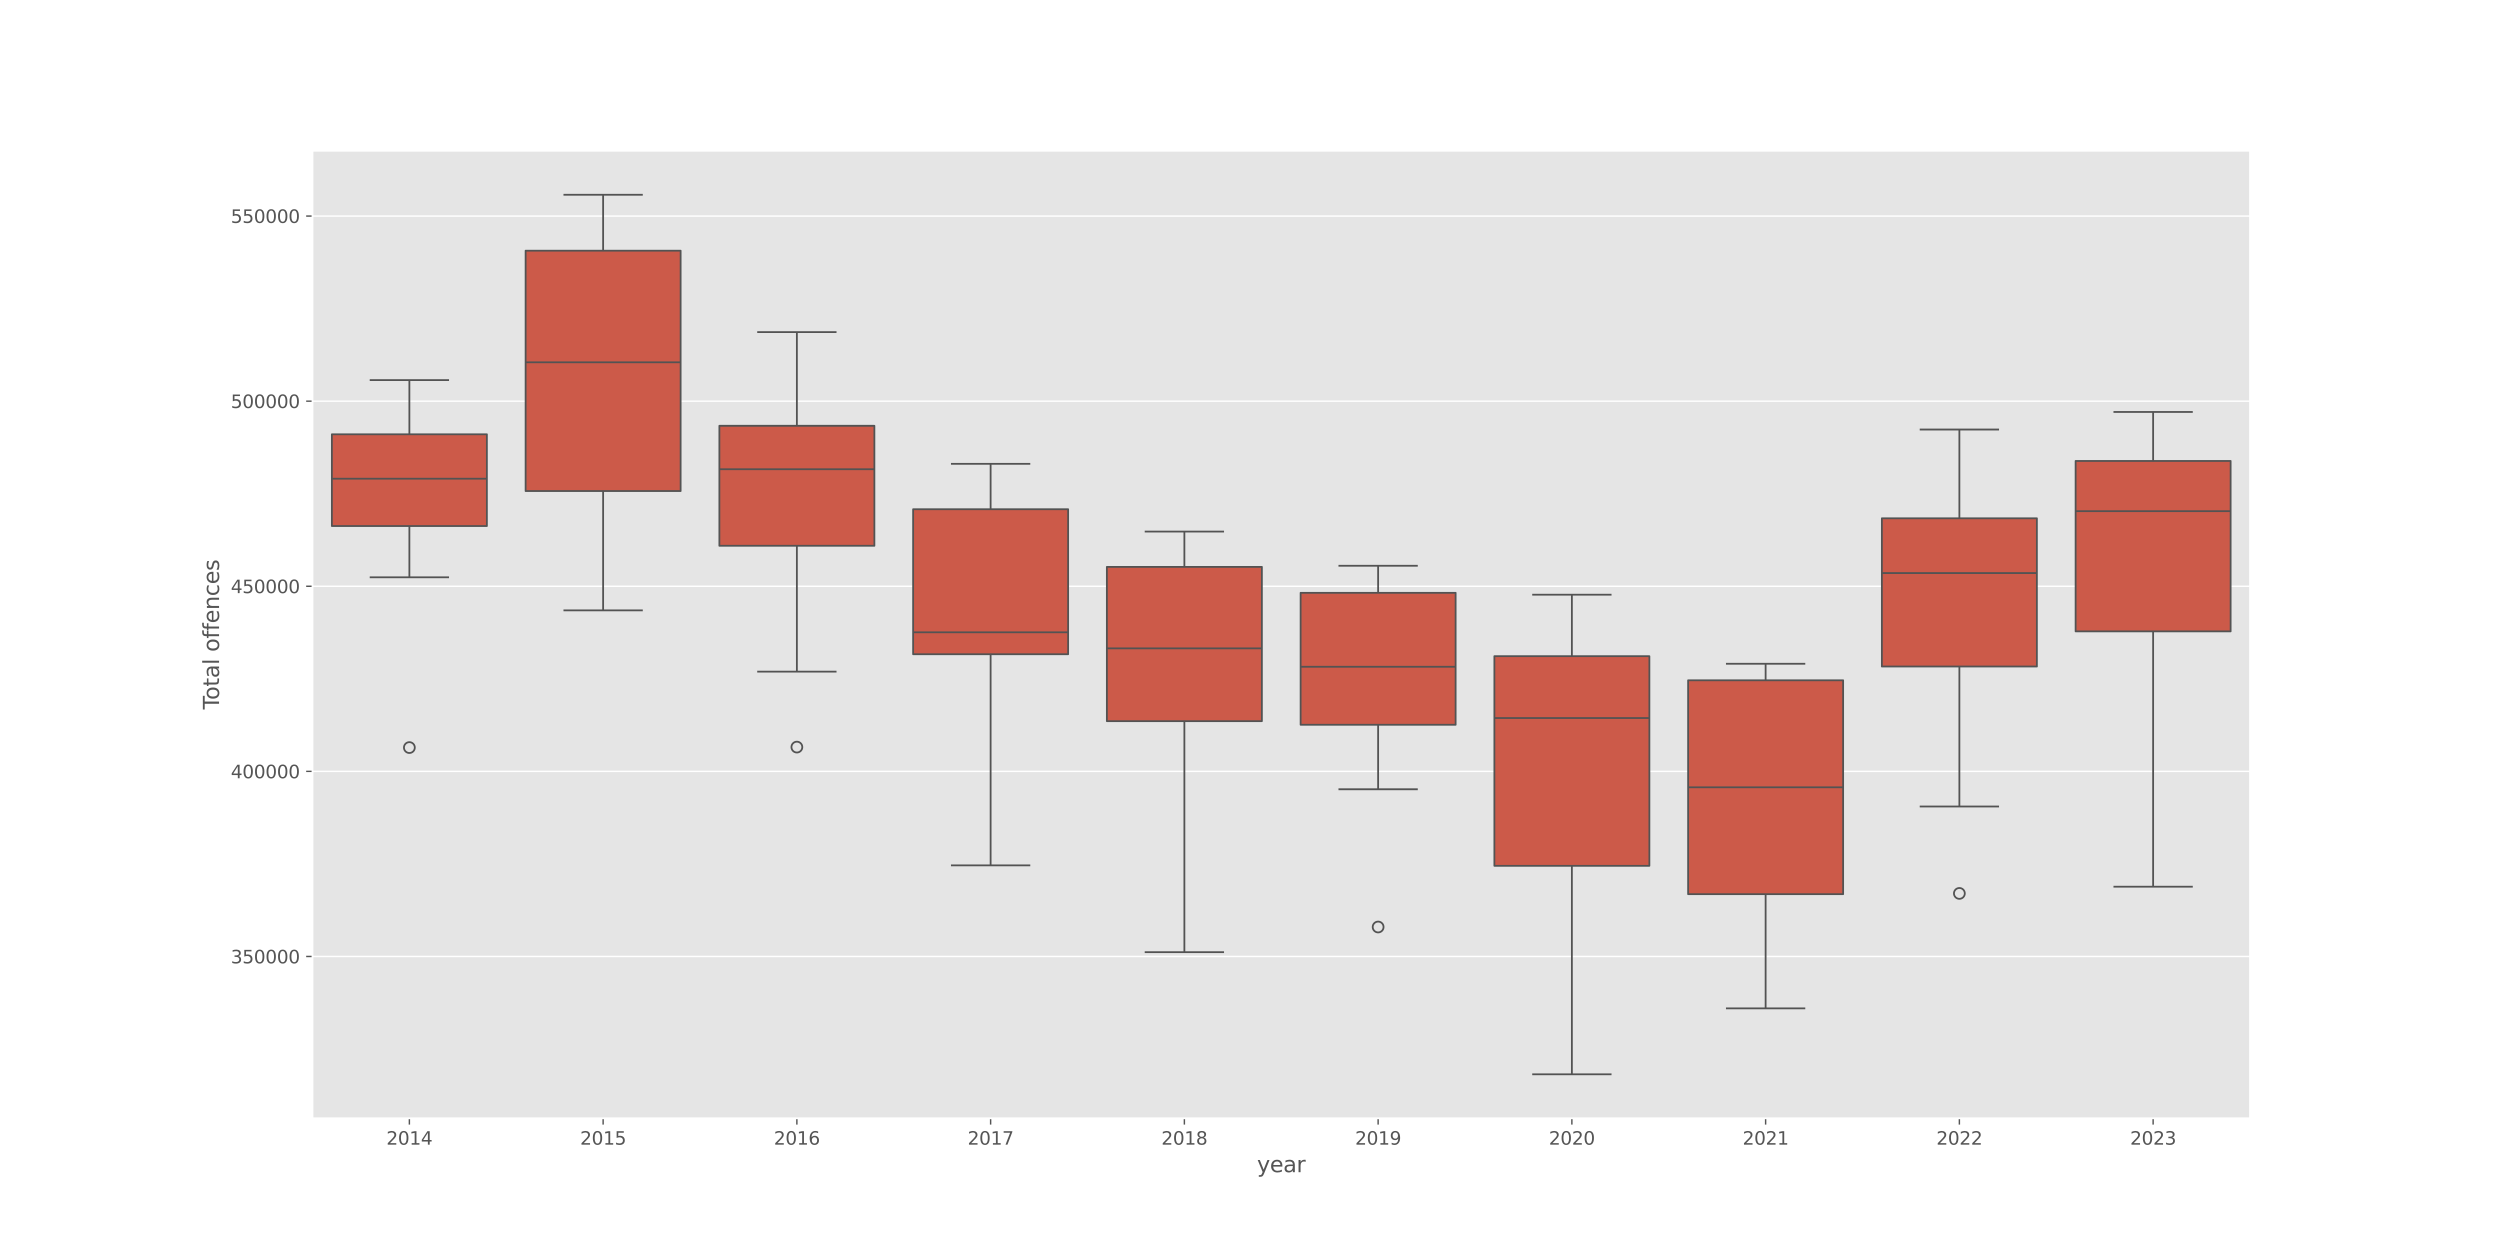 <?xml version="1.0" encoding="utf-8" standalone="no"?>
<!DOCTYPE svg PUBLIC "-//W3C//DTD SVG 1.1//EN"
  "http://www.w3.org/Graphics/SVG/1.1/DTD/svg11.dtd">
<svg xmlns:xlink="http://www.w3.org/1999/xlink" width="1382.4pt" height="694.8pt" viewBox="0 0 1382.4 694.8" xmlns="http://www.w3.org/2000/svg" version="1.1">
 <defs>
  <style type="text/css">*{stroke-linejoin: round; stroke-linecap: butt}</style>
 </defs>
 <g id="figure_1">
  <g id="patch_1">
   <path d="M 0 694.8 
L 1382.4 694.8 
L 1382.4 0 
L 0 0 
z
" style="fill: #ffffff"/>
  </g>
  <g id="axes_1">
   <g id="patch_2">
    <path d="M 172.8 618.372 
L 1244.16 618.372 
L 1244.16 83.376 
L 172.8 83.376 
z
" style="fill: #e5e5e5"/>
   </g>
   <g id="matplotlib.axis_1">
    <g id="xtick_1">
     <g id="line2d_1">
      <defs>
       <path id="m8ba1b0ed4d" d="M 0 0 
L 0 3.5 
" style="stroke: #555555; stroke-width: 0.8"/>
      </defs>
      <g>
       <use xlink:href="#m8ba1b0ed4d" x="226.368" y="618.372" style="fill: #555555; stroke: #555555; stroke-width: 0.8"/>
      </g>
     </g>
     <g id="text_1">
      <!-- 2014 -->
      <g style="fill: #555555" transform="translate(213.643 632.97) scale(0.1 -0.1)">
       <defs>
        <path id="DejaVuSans-32" d="M 1228 531 
L 3431 531 
L 3431 0 
L 469 0 
L 469 531 
Q 828 903 1448 1529 
Q 2069 2156 2228 2338 
Q 2531 2678 2651 2914 
Q 2772 3150 2772 3378 
Q 2772 3750 2511 3984 
Q 2250 4219 1831 4219 
Q 1534 4219 1204 4116 
Q 875 4013 500 3803 
L 500 4441 
Q 881 4594 1212 4672 
Q 1544 4750 1819 4750 
Q 2544 4750 2975 4387 
Q 3406 4025 3406 3419 
Q 3406 3131 3298 2873 
Q 3191 2616 2906 2266 
Q 2828 2175 2409 1742 
Q 1991 1309 1228 531 
z
" transform="scale(0.016)"/>
        <path id="DejaVuSans-30" d="M 2034 4250 
Q 1547 4250 1301 3770 
Q 1056 3291 1056 2328 
Q 1056 1369 1301 889 
Q 1547 409 2034 409 
Q 2525 409 2770 889 
Q 3016 1369 3016 2328 
Q 3016 3291 2770 3770 
Q 2525 4250 2034 4250 
z
M 2034 4750 
Q 2819 4750 3233 4129 
Q 3647 3509 3647 2328 
Q 3647 1150 3233 529 
Q 2819 -91 2034 -91 
Q 1250 -91 836 529 
Q 422 1150 422 2328 
Q 422 3509 836 4129 
Q 1250 4750 2034 4750 
z
" transform="scale(0.016)"/>
        <path id="DejaVuSans-31" d="M 794 531 
L 1825 531 
L 1825 4091 
L 703 3866 
L 703 4441 
L 1819 4666 
L 2450 4666 
L 2450 531 
L 3481 531 
L 3481 0 
L 794 0 
L 794 531 
z
" transform="scale(0.016)"/>
        <path id="DejaVuSans-34" d="M 2419 4116 
L 825 1625 
L 2419 1625 
L 2419 4116 
z
M 2253 4666 
L 3047 4666 
L 3047 1625 
L 3713 1625 
L 3713 1100 
L 3047 1100 
L 3047 0 
L 2419 0 
L 2419 1100 
L 313 1100 
L 313 1709 
L 2253 4666 
z
" transform="scale(0.016)"/>
       </defs>
       <use xlink:href="#DejaVuSans-32"/>
       <use xlink:href="#DejaVuSans-30" x="63.623"/>
       <use xlink:href="#DejaVuSans-31" x="127.246"/>
       <use xlink:href="#DejaVuSans-34" x="190.869"/>
      </g>
     </g>
    </g>
    <g id="xtick_2">
     <g id="line2d_2">
      <g>
       <use xlink:href="#m8ba1b0ed4d" x="333.504" y="618.372" style="fill: #555555; stroke: #555555; stroke-width: 0.8"/>
      </g>
     </g>
     <g id="text_2">
      <!-- 2015 -->
      <g style="fill: #555555" transform="translate(320.779 632.97) scale(0.1 -0.1)">
       <defs>
        <path id="DejaVuSans-35" d="M 691 4666 
L 3169 4666 
L 3169 4134 
L 1269 4134 
L 1269 2991 
Q 1406 3038 1543 3061 
Q 1681 3084 1819 3084 
Q 2600 3084 3056 2656 
Q 3513 2228 3513 1497 
Q 3513 744 3044 326 
Q 2575 -91 1722 -91 
Q 1428 -91 1123 -41 
Q 819 9 494 109 
L 494 744 
Q 775 591 1075 516 
Q 1375 441 1709 441 
Q 2250 441 2565 725 
Q 2881 1009 2881 1497 
Q 2881 1984 2565 2268 
Q 2250 2553 1709 2553 
Q 1456 2553 1204 2497 
Q 953 2441 691 2322 
L 691 4666 
z
" transform="scale(0.016)"/>
       </defs>
       <use xlink:href="#DejaVuSans-32"/>
       <use xlink:href="#DejaVuSans-30" x="63.623"/>
       <use xlink:href="#DejaVuSans-31" x="127.246"/>
       <use xlink:href="#DejaVuSans-35" x="190.869"/>
      </g>
     </g>
    </g>
    <g id="xtick_3">
     <g id="line2d_3">
      <g>
       <use xlink:href="#m8ba1b0ed4d" x="440.64" y="618.372" style="fill: #555555; stroke: #555555; stroke-width: 0.8"/>
      </g>
     </g>
     <g id="text_3">
      <!-- 2016 -->
      <g style="fill: #555555" transform="translate(427.915 632.97) scale(0.1 -0.1)">
       <defs>
        <path id="DejaVuSans-36" d="M 2113 2584 
Q 1688 2584 1439 2293 
Q 1191 2003 1191 1497 
Q 1191 994 1439 701 
Q 1688 409 2113 409 
Q 2538 409 2786 701 
Q 3034 994 3034 1497 
Q 3034 2003 2786 2293 
Q 2538 2584 2113 2584 
z
M 3366 4563 
L 3366 3988 
Q 3128 4100 2886 4159 
Q 2644 4219 2406 4219 
Q 1781 4219 1451 3797 
Q 1122 3375 1075 2522 
Q 1259 2794 1537 2939 
Q 1816 3084 2150 3084 
Q 2853 3084 3261 2657 
Q 3669 2231 3669 1497 
Q 3669 778 3244 343 
Q 2819 -91 2113 -91 
Q 1303 -91 875 529 
Q 447 1150 447 2328 
Q 447 3434 972 4092 
Q 1497 4750 2381 4750 
Q 2619 4750 2861 4703 
Q 3103 4656 3366 4563 
z
" transform="scale(0.016)"/>
       </defs>
       <use xlink:href="#DejaVuSans-32"/>
       <use xlink:href="#DejaVuSans-30" x="63.623"/>
       <use xlink:href="#DejaVuSans-31" x="127.246"/>
       <use xlink:href="#DejaVuSans-36" x="190.869"/>
      </g>
     </g>
    </g>
    <g id="xtick_4">
     <g id="line2d_4">
      <g>
       <use xlink:href="#m8ba1b0ed4d" x="547.776" y="618.372" style="fill: #555555; stroke: #555555; stroke-width: 0.8"/>
      </g>
     </g>
     <g id="text_4">
      <!-- 2017 -->
      <g style="fill: #555555" transform="translate(535.051 632.97) scale(0.1 -0.1)">
       <defs>
        <path id="DejaVuSans-37" d="M 525 4666 
L 3525 4666 
L 3525 4397 
L 1831 0 
L 1172 0 
L 2766 4134 
L 525 4134 
L 525 4666 
z
" transform="scale(0.016)"/>
       </defs>
       <use xlink:href="#DejaVuSans-32"/>
       <use xlink:href="#DejaVuSans-30" x="63.623"/>
       <use xlink:href="#DejaVuSans-31" x="127.246"/>
       <use xlink:href="#DejaVuSans-37" x="190.869"/>
      </g>
     </g>
    </g>
    <g id="xtick_5">
     <g id="line2d_5">
      <g>
       <use xlink:href="#m8ba1b0ed4d" x="654.912" y="618.372" style="fill: #555555; stroke: #555555; stroke-width: 0.8"/>
      </g>
     </g>
     <g id="text_5">
      <!-- 2018 -->
      <g style="fill: #555555" transform="translate(642.187 632.97) scale(0.1 -0.1)">
       <defs>
        <path id="DejaVuSans-38" d="M 2034 2216 
Q 1584 2216 1326 1975 
Q 1069 1734 1069 1313 
Q 1069 891 1326 650 
Q 1584 409 2034 409 
Q 2484 409 2743 651 
Q 3003 894 3003 1313 
Q 3003 1734 2745 1975 
Q 2488 2216 2034 2216 
z
M 1403 2484 
Q 997 2584 770 2862 
Q 544 3141 544 3541 
Q 544 4100 942 4425 
Q 1341 4750 2034 4750 
Q 2731 4750 3128 4425 
Q 3525 4100 3525 3541 
Q 3525 3141 3298 2862 
Q 3072 2584 2669 2484 
Q 3125 2378 3379 2068 
Q 3634 1759 3634 1313 
Q 3634 634 3220 271 
Q 2806 -91 2034 -91 
Q 1263 -91 848 271 
Q 434 634 434 1313 
Q 434 1759 690 2068 
Q 947 2378 1403 2484 
z
M 1172 3481 
Q 1172 3119 1398 2916 
Q 1625 2713 2034 2713 
Q 2441 2713 2670 2916 
Q 2900 3119 2900 3481 
Q 2900 3844 2670 4047 
Q 2441 4250 2034 4250 
Q 1625 4250 1398 4047 
Q 1172 3844 1172 3481 
z
" transform="scale(0.016)"/>
       </defs>
       <use xlink:href="#DejaVuSans-32"/>
       <use xlink:href="#DejaVuSans-30" x="63.623"/>
       <use xlink:href="#DejaVuSans-31" x="127.246"/>
       <use xlink:href="#DejaVuSans-38" x="190.869"/>
      </g>
     </g>
    </g>
    <g id="xtick_6">
     <g id="line2d_6">
      <g>
       <use xlink:href="#m8ba1b0ed4d" x="762.048" y="618.372" style="fill: #555555; stroke: #555555; stroke-width: 0.8"/>
      </g>
     </g>
     <g id="text_6">
      <!-- 2019 -->
      <g style="fill: #555555" transform="translate(749.323 632.97) scale(0.1 -0.1)">
       <defs>
        <path id="DejaVuSans-39" d="M 703 97 
L 703 672 
Q 941 559 1184 500 
Q 1428 441 1663 441 
Q 2288 441 2617 861 
Q 2947 1281 2994 2138 
Q 2813 1869 2534 1725 
Q 2256 1581 1919 1581 
Q 1219 1581 811 2004 
Q 403 2428 403 3163 
Q 403 3881 828 4315 
Q 1253 4750 1959 4750 
Q 2769 4750 3195 4129 
Q 3622 3509 3622 2328 
Q 3622 1225 3098 567 
Q 2575 -91 1691 -91 
Q 1453 -91 1209 -44 
Q 966 3 703 97 
z
M 1959 2075 
Q 2384 2075 2632 2365 
Q 2881 2656 2881 3163 
Q 2881 3666 2632 3958 
Q 2384 4250 1959 4250 
Q 1534 4250 1286 3958 
Q 1038 3666 1038 3163 
Q 1038 2656 1286 2365 
Q 1534 2075 1959 2075 
z
" transform="scale(0.016)"/>
       </defs>
       <use xlink:href="#DejaVuSans-32"/>
       <use xlink:href="#DejaVuSans-30" x="63.623"/>
       <use xlink:href="#DejaVuSans-31" x="127.246"/>
       <use xlink:href="#DejaVuSans-39" x="190.869"/>
      </g>
     </g>
    </g>
    <g id="xtick_7">
     <g id="line2d_7">
      <g>
       <use xlink:href="#m8ba1b0ed4d" x="869.184" y="618.372" style="fill: #555555; stroke: #555555; stroke-width: 0.8"/>
      </g>
     </g>
     <g id="text_7">
      <!-- 2020 -->
      <g style="fill: #555555" transform="translate(856.459 632.97) scale(0.1 -0.1)">
       <use xlink:href="#DejaVuSans-32"/>
       <use xlink:href="#DejaVuSans-30" x="63.623"/>
       <use xlink:href="#DejaVuSans-32" x="127.246"/>
       <use xlink:href="#DejaVuSans-30" x="190.869"/>
      </g>
     </g>
    </g>
    <g id="xtick_8">
     <g id="line2d_8">
      <g>
       <use xlink:href="#m8ba1b0ed4d" x="976.32" y="618.372" style="fill: #555555; stroke: #555555; stroke-width: 0.8"/>
      </g>
     </g>
     <g id="text_8">
      <!-- 2021 -->
      <g style="fill: #555555" transform="translate(963.595 632.97) scale(0.1 -0.1)">
       <use xlink:href="#DejaVuSans-32"/>
       <use xlink:href="#DejaVuSans-30" x="63.623"/>
       <use xlink:href="#DejaVuSans-32" x="127.246"/>
       <use xlink:href="#DejaVuSans-31" x="190.869"/>
      </g>
     </g>
    </g>
    <g id="xtick_9">
     <g id="line2d_9">
      <g>
       <use xlink:href="#m8ba1b0ed4d" x="1083.456" y="618.372" style="fill: #555555; stroke: #555555; stroke-width: 0.8"/>
      </g>
     </g>
     <g id="text_9">
      <!-- 2022 -->
      <g style="fill: #555555" transform="translate(1070.731 632.97) scale(0.1 -0.1)">
       <use xlink:href="#DejaVuSans-32"/>
       <use xlink:href="#DejaVuSans-30" x="63.623"/>
       <use xlink:href="#DejaVuSans-32" x="127.246"/>
       <use xlink:href="#DejaVuSans-32" x="190.869"/>
      </g>
     </g>
    </g>
    <g id="xtick_10">
     <g id="line2d_10">
      <g>
       <use xlink:href="#m8ba1b0ed4d" x="1190.592" y="618.372" style="fill: #555555; stroke: #555555; stroke-width: 0.8"/>
      </g>
     </g>
     <g id="text_10">
      <!-- 2023 -->
      <g style="fill: #555555" transform="translate(1177.867 632.97) scale(0.1 -0.1)">
       <defs>
        <path id="DejaVuSans-33" d="M 2597 2516 
Q 3050 2419 3304 2112 
Q 3559 1806 3559 1356 
Q 3559 666 3084 287 
Q 2609 -91 1734 -91 
Q 1441 -91 1130 -33 
Q 819 25 488 141 
L 488 750 
Q 750 597 1062 519 
Q 1375 441 1716 441 
Q 2309 441 2620 675 
Q 2931 909 2931 1356 
Q 2931 1769 2642 2001 
Q 2353 2234 1838 2234 
L 1294 2234 
L 1294 2753 
L 1863 2753 
Q 2328 2753 2575 2939 
Q 2822 3125 2822 3475 
Q 2822 3834 2567 4026 
Q 2313 4219 1838 4219 
Q 1578 4219 1281 4162 
Q 984 4106 628 3988 
L 628 4550 
Q 988 4650 1302 4700 
Q 1616 4750 1894 4750 
Q 2613 4750 3031 4423 
Q 3450 4097 3450 3541 
Q 3450 3153 3228 2886 
Q 3006 2619 2597 2516 
z
" transform="scale(0.016)"/>
       </defs>
       <use xlink:href="#DejaVuSans-32"/>
       <use xlink:href="#DejaVuSans-30" x="63.623"/>
       <use xlink:href="#DejaVuSans-32" x="127.246"/>
       <use xlink:href="#DejaVuSans-33" x="190.869"/>
      </g>
     </g>
    </g>
    <g id="text_11">
     <!-- year -->
     <g style="fill: #555555" transform="translate(695.093 648.168) scale(0.12 -0.12)">
      <defs>
       <path id="DejaVuSans-79" d="M 2059 -325 
Q 1816 -950 1584 -1140 
Q 1353 -1331 966 -1331 
L 506 -1331 
L 506 -850 
L 844 -850 
Q 1081 -850 1212 -737 
Q 1344 -625 1503 -206 
L 1606 56 
L 191 3500 
L 800 3500 
L 1894 763 
L 2988 3500 
L 3597 3500 
L 2059 -325 
z
" transform="scale(0.016)"/>
       <path id="DejaVuSans-65" d="M 3597 1894 
L 3597 1613 
L 953 1613 
Q 991 1019 1311 708 
Q 1631 397 2203 397 
Q 2534 397 2845 478 
Q 3156 559 3463 722 
L 3463 178 
Q 3153 47 2828 -22 
Q 2503 -91 2169 -91 
Q 1331 -91 842 396 
Q 353 884 353 1716 
Q 353 2575 817 3079 
Q 1281 3584 2069 3584 
Q 2775 3584 3186 3129 
Q 3597 2675 3597 1894 
z
M 3022 2063 
Q 3016 2534 2758 2815 
Q 2500 3097 2075 3097 
Q 1594 3097 1305 2825 
Q 1016 2553 972 2059 
L 3022 2063 
z
" transform="scale(0.016)"/>
       <path id="DejaVuSans-61" d="M 2194 1759 
Q 1497 1759 1228 1600 
Q 959 1441 959 1056 
Q 959 750 1161 570 
Q 1363 391 1709 391 
Q 2188 391 2477 730 
Q 2766 1069 2766 1631 
L 2766 1759 
L 2194 1759 
z
M 3341 1997 
L 3341 0 
L 2766 0 
L 2766 531 
Q 2569 213 2275 61 
Q 1981 -91 1556 -91 
Q 1019 -91 701 211 
Q 384 513 384 1019 
Q 384 1609 779 1909 
Q 1175 2209 1959 2209 
L 2766 2209 
L 2766 2266 
Q 2766 2663 2505 2880 
Q 2244 3097 1772 3097 
Q 1472 3097 1187 3025 
Q 903 2953 641 2809 
L 641 3341 
Q 956 3463 1253 3523 
Q 1550 3584 1831 3584 
Q 2591 3584 2966 3190 
Q 3341 2797 3341 1997 
z
" transform="scale(0.016)"/>
       <path id="DejaVuSans-72" d="M 2631 2963 
Q 2534 3019 2420 3045 
Q 2306 3072 2169 3072 
Q 1681 3072 1420 2755 
Q 1159 2438 1159 1844 
L 1159 0 
L 581 0 
L 581 3500 
L 1159 3500 
L 1159 2956 
Q 1341 3275 1631 3429 
Q 1922 3584 2338 3584 
Q 2397 3584 2469 3576 
Q 2541 3569 2628 3553 
L 2631 2963 
z
" transform="scale(0.016)"/>
      </defs>
      <use xlink:href="#DejaVuSans-79"/>
      <use xlink:href="#DejaVuSans-65" x="59.18"/>
      <use xlink:href="#DejaVuSans-61" x="120.703"/>
      <use xlink:href="#DejaVuSans-72" x="181.982"/>
     </g>
    </g>
   </g>
   <g id="matplotlib.axis_2">
    <g id="ytick_1">
     <g id="line2d_11">
      <path d="M 172.8 528.899 
L 1244.16 528.899 
" clip-path="url(#p1c31789a72)" style="fill: none; stroke: #ffffff; stroke-width: 0.8; stroke-linecap: square"/>
     </g>
     <g id="line2d_12">
      <defs>
       <path id="m61fa42856e" d="M 0 0 
L -3.5 0 
" style="stroke: #555555; stroke-width: 0.8"/>
      </defs>
      <g>
       <use xlink:href="#m61fa42856e" x="172.8" y="528.899" style="fill: #555555; stroke: #555555; stroke-width: 0.8"/>
      </g>
     </g>
     <g id="text_12">
      <!-- 350000 -->
      <g style="fill: #555555" transform="translate(127.625 532.698) scale(0.1 -0.1)">
       <use xlink:href="#DejaVuSans-33"/>
       <use xlink:href="#DejaVuSans-35" x="63.623"/>
       <use xlink:href="#DejaVuSans-30" x="127.246"/>
       <use xlink:href="#DejaVuSans-30" x="190.869"/>
       <use xlink:href="#DejaVuSans-30" x="254.492"/>
       <use xlink:href="#DejaVuSans-30" x="318.115"/>
      </g>
     </g>
    </g>
    <g id="ytick_2">
     <g id="line2d_13">
      <path d="M 172.8 426.54 
L 1244.16 426.54 
" clip-path="url(#p1c31789a72)" style="fill: none; stroke: #ffffff; stroke-width: 0.8; stroke-linecap: square"/>
     </g>
     <g id="line2d_14">
      <g>
       <use xlink:href="#m61fa42856e" x="172.8" y="426.54" style="fill: #555555; stroke: #555555; stroke-width: 0.8"/>
      </g>
     </g>
     <g id="text_13">
      <!-- 400000 -->
      <g style="fill: #555555" transform="translate(127.625 430.34) scale(0.1 -0.1)">
       <use xlink:href="#DejaVuSans-34"/>
       <use xlink:href="#DejaVuSans-30" x="63.623"/>
       <use xlink:href="#DejaVuSans-30" x="127.246"/>
       <use xlink:href="#DejaVuSans-30" x="190.869"/>
       <use xlink:href="#DejaVuSans-30" x="254.492"/>
       <use xlink:href="#DejaVuSans-30" x="318.115"/>
      </g>
     </g>
    </g>
    <g id="ytick_3">
     <g id="line2d_15">
      <path d="M 172.8 324.182 
L 1244.16 324.182 
" clip-path="url(#p1c31789a72)" style="fill: none; stroke: #ffffff; stroke-width: 0.8; stroke-linecap: square"/>
     </g>
     <g id="line2d_16">
      <g>
       <use xlink:href="#m61fa42856e" x="172.8" y="324.182" style="fill: #555555; stroke: #555555; stroke-width: 0.8"/>
      </g>
     </g>
     <g id="text_14">
      <!-- 450000 -->
      <g style="fill: #555555" transform="translate(127.625 327.981) scale(0.1 -0.1)">
       <use xlink:href="#DejaVuSans-34"/>
       <use xlink:href="#DejaVuSans-35" x="63.623"/>
       <use xlink:href="#DejaVuSans-30" x="127.246"/>
       <use xlink:href="#DejaVuSans-30" x="190.869"/>
       <use xlink:href="#DejaVuSans-30" x="254.492"/>
       <use xlink:href="#DejaVuSans-30" x="318.115"/>
      </g>
     </g>
    </g>
    <g id="ytick_4">
     <g id="line2d_17">
      <path d="M 172.8 221.824 
L 1244.16 221.824 
" clip-path="url(#p1c31789a72)" style="fill: none; stroke: #ffffff; stroke-width: 0.8; stroke-linecap: square"/>
     </g>
     <g id="line2d_18">
      <g>
       <use xlink:href="#m61fa42856e" x="172.8" y="221.824" style="fill: #555555; stroke: #555555; stroke-width: 0.8"/>
      </g>
     </g>
     <g id="text_15">
      <!-- 500000 -->
      <g style="fill: #555555" transform="translate(127.625 225.623) scale(0.1 -0.1)">
       <use xlink:href="#DejaVuSans-35"/>
       <use xlink:href="#DejaVuSans-30" x="63.623"/>
       <use xlink:href="#DejaVuSans-30" x="127.246"/>
       <use xlink:href="#DejaVuSans-30" x="190.869"/>
       <use xlink:href="#DejaVuSans-30" x="254.492"/>
       <use xlink:href="#DejaVuSans-30" x="318.115"/>
      </g>
     </g>
    </g>
    <g id="ytick_5">
     <g id="line2d_19">
      <path d="M 172.8 119.465 
L 1244.16 119.465 
" clip-path="url(#p1c31789a72)" style="fill: none; stroke: #ffffff; stroke-width: 0.8; stroke-linecap: square"/>
     </g>
     <g id="line2d_20">
      <g>
       <use xlink:href="#m61fa42856e" x="172.8" y="119.465" style="fill: #555555; stroke: #555555; stroke-width: 0.8"/>
      </g>
     </g>
     <g id="text_16">
      <!-- 550000 -->
      <g style="fill: #555555" transform="translate(127.625 123.264) scale(0.1 -0.1)">
       <use xlink:href="#DejaVuSans-35"/>
       <use xlink:href="#DejaVuSans-35" x="63.623"/>
       <use xlink:href="#DejaVuSans-30" x="127.246"/>
       <use xlink:href="#DejaVuSans-30" x="190.869"/>
       <use xlink:href="#DejaVuSans-30" x="254.492"/>
       <use xlink:href="#DejaVuSans-30" x="318.115"/>
      </g>
     </g>
    </g>
    <g id="text_17">
     <!-- Total offences -->
     <g style="fill: #555555" transform="translate(121.129 392.299) rotate(-90) scale(0.12 -0.12)">
      <defs>
       <path id="DejaVuSans-54" d="M -19 4666 
L 3928 4666 
L 3928 4134 
L 2272 4134 
L 2272 0 
L 1638 0 
L 1638 4134 
L -19 4134 
L -19 4666 
z
" transform="scale(0.016)"/>
       <path id="DejaVuSans-6f" d="M 1959 3097 
Q 1497 3097 1228 2736 
Q 959 2375 959 1747 
Q 959 1119 1226 758 
Q 1494 397 1959 397 
Q 2419 397 2687 759 
Q 2956 1122 2956 1747 
Q 2956 2369 2687 2733 
Q 2419 3097 1959 3097 
z
M 1959 3584 
Q 2709 3584 3137 3096 
Q 3566 2609 3566 1747 
Q 3566 888 3137 398 
Q 2709 -91 1959 -91 
Q 1206 -91 779 398 
Q 353 888 353 1747 
Q 353 2609 779 3096 
Q 1206 3584 1959 3584 
z
" transform="scale(0.016)"/>
       <path id="DejaVuSans-74" d="M 1172 4494 
L 1172 3500 
L 2356 3500 
L 2356 3053 
L 1172 3053 
L 1172 1153 
Q 1172 725 1289 603 
Q 1406 481 1766 481 
L 2356 481 
L 2356 0 
L 1766 0 
Q 1100 0 847 248 
Q 594 497 594 1153 
L 594 3053 
L 172 3053 
L 172 3500 
L 594 3500 
L 594 4494 
L 1172 4494 
z
" transform="scale(0.016)"/>
       <path id="DejaVuSans-6c" d="M 603 4863 
L 1178 4863 
L 1178 0 
L 603 0 
L 603 4863 
z
" transform="scale(0.016)"/>
       <path id="DejaVuSans-20" transform="scale(0.016)"/>
       <path id="DejaVuSans-66" d="M 2375 4863 
L 2375 4384 
L 1825 4384 
Q 1516 4384 1395 4259 
Q 1275 4134 1275 3809 
L 1275 3500 
L 2222 3500 
L 2222 3053 
L 1275 3053 
L 1275 0 
L 697 0 
L 697 3053 
L 147 3053 
L 147 3500 
L 697 3500 
L 697 3744 
Q 697 4328 969 4595 
Q 1241 4863 1831 4863 
L 2375 4863 
z
" transform="scale(0.016)"/>
       <path id="DejaVuSans-6e" d="M 3513 2113 
L 3513 0 
L 2938 0 
L 2938 2094 
Q 2938 2591 2744 2837 
Q 2550 3084 2163 3084 
Q 1697 3084 1428 2787 
Q 1159 2491 1159 1978 
L 1159 0 
L 581 0 
L 581 3500 
L 1159 3500 
L 1159 2956 
Q 1366 3272 1645 3428 
Q 1925 3584 2291 3584 
Q 2894 3584 3203 3211 
Q 3513 2838 3513 2113 
z
" transform="scale(0.016)"/>
       <path id="DejaVuSans-63" d="M 3122 3366 
L 3122 2828 
Q 2878 2963 2633 3030 
Q 2388 3097 2138 3097 
Q 1578 3097 1268 2742 
Q 959 2388 959 1747 
Q 959 1106 1268 751 
Q 1578 397 2138 397 
Q 2388 397 2633 464 
Q 2878 531 3122 666 
L 3122 134 
Q 2881 22 2623 -34 
Q 2366 -91 2075 -91 
Q 1284 -91 818 406 
Q 353 903 353 1747 
Q 353 2603 823 3093 
Q 1294 3584 2113 3584 
Q 2378 3584 2631 3529 
Q 2884 3475 3122 3366 
z
" transform="scale(0.016)"/>
       <path id="DejaVuSans-73" d="M 2834 3397 
L 2834 2853 
Q 2591 2978 2328 3040 
Q 2066 3103 1784 3103 
Q 1356 3103 1142 2972 
Q 928 2841 928 2578 
Q 928 2378 1081 2264 
Q 1234 2150 1697 2047 
L 1894 2003 
Q 2506 1872 2764 1633 
Q 3022 1394 3022 966 
Q 3022 478 2636 193 
Q 2250 -91 1575 -91 
Q 1294 -91 989 -36 
Q 684 19 347 128 
L 347 722 
Q 666 556 975 473 
Q 1284 391 1588 391 
Q 1994 391 2212 530 
Q 2431 669 2431 922 
Q 2431 1156 2273 1281 
Q 2116 1406 1581 1522 
L 1381 1569 
Q 847 1681 609 1914 
Q 372 2147 372 2553 
Q 372 3047 722 3315 
Q 1072 3584 1716 3584 
Q 2034 3584 2315 3537 
Q 2597 3491 2834 3397 
z
" transform="scale(0.016)"/>
      </defs>
      <use xlink:href="#DejaVuSans-54"/>
      <use xlink:href="#DejaVuSans-6f" x="44.084"/>
      <use xlink:href="#DejaVuSans-74" x="105.266"/>
      <use xlink:href="#DejaVuSans-61" x="144.475"/>
      <use xlink:href="#DejaVuSans-6c" x="205.754"/>
      <use xlink:href="#DejaVuSans-20" x="233.537"/>
      <use xlink:href="#DejaVuSans-6f" x="265.324"/>
      <use xlink:href="#DejaVuSans-66" x="326.506"/>
      <use xlink:href="#DejaVuSans-66" x="361.711"/>
      <use xlink:href="#DejaVuSans-65" x="396.916"/>
      <use xlink:href="#DejaVuSans-6e" x="458.439"/>
      <use xlink:href="#DejaVuSans-63" x="521.818"/>
      <use xlink:href="#DejaVuSans-65" x="576.799"/>
      <use xlink:href="#DejaVuSans-73" x="638.322"/>
     </g>
    </g>
   </g>
   <g id="patch_3">
    <path d="M 183.514 290.872 
L 269.222 290.872 
L 269.222 240.147 
L 183.514 240.147 
L 183.514 290.872 
z
" clip-path="url(#p1c31789a72)" style="fill: #cc5a49; stroke: #535353; stroke-linejoin: miter"/>
   </g>
   <g id="line2d_21">
    <path d="M 226.368 290.872 
L 226.368 319.226 
" clip-path="url(#p1c31789a72)" style="fill: none; stroke: #535353"/>
   </g>
   <g id="line2d_22">
    <path d="M 226.368 240.147 
L 226.368 210.192 
" clip-path="url(#p1c31789a72)" style="fill: none; stroke: #535353"/>
   </g>
   <g id="line2d_23">
    <path d="M 204.941 319.226 
L 247.795 319.226 
" clip-path="url(#p1c31789a72)" style="fill: none; stroke: #535353; stroke-linecap: square"/>
   </g>
   <g id="line2d_24">
    <path d="M 204.941 210.192 
L 247.795 210.192 
" clip-path="url(#p1c31789a72)" style="fill: none; stroke: #535353; stroke-linecap: square"/>
   </g>
   <g id="line2d_25">
    <defs>
     <path id="ma75c8c4087" d="M 0 3 
C 0.796 3 1.559 2.684 2.121 2.121 
C 2.684 1.559 3 0.796 3 0 
C 3 -0.796 2.684 -1.559 2.121 -2.121 
C 1.559 -2.684 0.796 -3 0 -3 
C -0.796 -3 -1.559 -2.684 -2.121 -2.121 
C -2.684 -1.559 -3 -0.796 -3 0 
C -3 0.796 -2.684 1.559 -2.121 2.121 
C -1.559 2.684 -0.796 3 0 3 
z
" style="stroke: #535353"/>
    </defs>
    <g clip-path="url(#p1c31789a72)">
     <use xlink:href="#ma75c8c4087" x="226.368" y="413.377" style="fill-opacity: 0; stroke: #535353"/>
    </g>
   </g>
   <g id="patch_4">
    <path d="M 290.65 271.538 
L 376.358 271.538 
L 376.358 138.617 
L 290.65 138.617 
L 290.65 271.538 
z
" clip-path="url(#p1c31789a72)" style="fill: #cc5a49; stroke: #535353; stroke-linejoin: miter"/>
   </g>
   <g id="line2d_26">
    <path d="M 333.504 271.538 
L 333.504 337.503 
" clip-path="url(#p1c31789a72)" style="fill: none; stroke: #535353"/>
   </g>
   <g id="line2d_27">
    <path d="M 333.504 138.617 
L 333.504 107.694 
" clip-path="url(#p1c31789a72)" style="fill: none; stroke: #535353"/>
   </g>
   <g id="line2d_28">
    <path d="M 312.077 337.503 
L 354.931 337.503 
" clip-path="url(#p1c31789a72)" style="fill: none; stroke: #535353; stroke-linecap: square"/>
   </g>
   <g id="line2d_29">
    <path d="M 312.077 107.694 
L 354.931 107.694 
" clip-path="url(#p1c31789a72)" style="fill: none; stroke: #535353; stroke-linecap: square"/>
   </g>
   <g id="line2d_30"/>
   <g id="patch_5">
    <path d="M 397.786 301.804 
L 483.494 301.804 
L 483.494 235.451 
L 397.786 235.451 
L 397.786 301.804 
z
" clip-path="url(#p1c31789a72)" style="fill: #cc5a49; stroke: #535353; stroke-linejoin: miter"/>
   </g>
   <g id="line2d_31">
    <path d="M 440.64 301.804 
L 440.64 371.371 
" clip-path="url(#p1c31789a72)" style="fill: none; stroke: #535353"/>
   </g>
   <g id="line2d_32">
    <path d="M 440.64 235.451 
L 440.64 183.621 
" clip-path="url(#p1c31789a72)" style="fill: none; stroke: #535353"/>
   </g>
   <g id="line2d_33">
    <path d="M 419.213 371.371 
L 462.067 371.371 
" clip-path="url(#p1c31789a72)" style="fill: none; stroke: #535353; stroke-linecap: square"/>
   </g>
   <g id="line2d_34">
    <path d="M 419.213 183.621 
L 462.067 183.621 
" clip-path="url(#p1c31789a72)" style="fill: none; stroke: #535353; stroke-linecap: square"/>
   </g>
   <g id="line2d_35">
    <g clip-path="url(#p1c31789a72)">
     <use xlink:href="#ma75c8c4087" x="440.64" y="413.115" style="fill-opacity: 0; stroke: #535353"/>
    </g>
   </g>
   <g id="patch_6">
    <path d="M 504.922 361.765 
L 590.63 361.765 
L 590.63 281.59 
L 504.922 281.59 
L 504.922 361.765 
z
" clip-path="url(#p1c31789a72)" style="fill: #cc5a49; stroke: #535353; stroke-linejoin: miter"/>
   </g>
   <g id="line2d_36">
    <path d="M 547.776 361.765 
L 547.776 478.518 
" clip-path="url(#p1c31789a72)" style="fill: none; stroke: #535353"/>
   </g>
   <g id="line2d_37">
    <path d="M 547.776 281.59 
L 547.776 256.486 
" clip-path="url(#p1c31789a72)" style="fill: none; stroke: #535353"/>
   </g>
   <g id="line2d_38">
    <path d="M 526.349 478.518 
L 569.203 478.518 
" clip-path="url(#p1c31789a72)" style="fill: none; stroke: #535353; stroke-linecap: square"/>
   </g>
   <g id="line2d_39">
    <path d="M 526.349 256.486 
L 569.203 256.486 
" clip-path="url(#p1c31789a72)" style="fill: none; stroke: #535353; stroke-linecap: square"/>
   </g>
   <g id="line2d_40"/>
   <g id="patch_7">
    <path d="M 612.058 398.761 
L 697.766 398.761 
L 697.766 313.47 
L 612.058 313.47 
L 612.058 398.761 
z
" clip-path="url(#p1c31789a72)" style="fill: #cc5a49; stroke: #535353; stroke-linejoin: miter"/>
   </g>
   <g id="line2d_41">
    <path d="M 654.912 398.761 
L 654.912 526.497 
" clip-path="url(#p1c31789a72)" style="fill: none; stroke: #535353"/>
   </g>
   <g id="line2d_42">
    <path d="M 654.912 313.47 
L 654.912 293.929 
" clip-path="url(#p1c31789a72)" style="fill: none; stroke: #535353"/>
   </g>
   <g id="line2d_43">
    <path d="M 633.485 526.497 
L 676.339 526.497 
" clip-path="url(#p1c31789a72)" style="fill: none; stroke: #535353; stroke-linecap: square"/>
   </g>
   <g id="line2d_44">
    <path d="M 633.485 293.929 
L 676.339 293.929 
" clip-path="url(#p1c31789a72)" style="fill: none; stroke: #535353; stroke-linecap: square"/>
   </g>
   <g id="line2d_45"/>
   <g id="patch_8">
    <path d="M 719.194 400.77 
L 804.902 400.77 
L 804.902 327.799 
L 719.194 327.799 
L 719.194 400.77 
z
" clip-path="url(#p1c31789a72)" style="fill: #cc5a49; stroke: #535353; stroke-linejoin: miter"/>
   </g>
   <g id="line2d_46">
    <path d="M 762.048 400.77 
L 762.048 436.432 
" clip-path="url(#p1c31789a72)" style="fill: none; stroke: #535353"/>
   </g>
   <g id="line2d_47">
    <path d="M 762.048 327.799 
L 762.048 312.833 
" clip-path="url(#p1c31789a72)" style="fill: none; stroke: #535353"/>
   </g>
   <g id="line2d_48">
    <path d="M 740.621 436.432 
L 783.475 436.432 
" clip-path="url(#p1c31789a72)" style="fill: none; stroke: #535353; stroke-linecap: square"/>
   </g>
   <g id="line2d_49">
    <path d="M 740.621 312.833 
L 783.475 312.833 
" clip-path="url(#p1c31789a72)" style="fill: none; stroke: #535353; stroke-linecap: square"/>
   </g>
   <g id="line2d_50">
    <g clip-path="url(#p1c31789a72)">
     <use xlink:href="#ma75c8c4087" x="762.048" y="512.597" style="fill-opacity: 0; stroke: #535353"/>
    </g>
   </g>
   <g id="patch_9">
    <path d="M 826.33 478.756 
L 912.038 478.756 
L 912.038 362.843 
L 826.33 362.843 
L 826.33 478.756 
z
" clip-path="url(#p1c31789a72)" style="fill: #cc5a49; stroke: #535353; stroke-linejoin: miter"/>
   </g>
   <g id="line2d_51">
    <path d="M 869.184 478.756 
L 869.184 594.054 
" clip-path="url(#p1c31789a72)" style="fill: none; stroke: #535353"/>
   </g>
   <g id="line2d_52">
    <path d="M 869.184 362.843 
L 869.184 328.839 
" clip-path="url(#p1c31789a72)" style="fill: none; stroke: #535353"/>
   </g>
   <g id="line2d_53">
    <path d="M 847.757 594.054 
L 890.611 594.054 
" clip-path="url(#p1c31789a72)" style="fill: none; stroke: #535353; stroke-linecap: square"/>
   </g>
   <g id="line2d_54">
    <path d="M 847.757 328.839 
L 890.611 328.839 
" clip-path="url(#p1c31789a72)" style="fill: none; stroke: #535353; stroke-linecap: square"/>
   </g>
   <g id="line2d_55"/>
   <g id="patch_10">
    <path d="M 933.466 494.434 
L 1019.174 494.434 
L 1019.174 376.171 
L 933.466 376.171 
L 933.466 494.434 
z
" clip-path="url(#p1c31789a72)" style="fill: #cc5a49; stroke: #535353; stroke-linejoin: miter"/>
   </g>
   <g id="line2d_56">
    <path d="M 976.32 494.434 
L 976.32 557.598 
" clip-path="url(#p1c31789a72)" style="fill: none; stroke: #535353"/>
   </g>
   <g id="line2d_57">
    <path d="M 976.32 376.171 
L 976.32 367.027 
" clip-path="url(#p1c31789a72)" style="fill: none; stroke: #535353"/>
   </g>
   <g id="line2d_58">
    <path d="M 954.893 557.598 
L 997.747 557.598 
" clip-path="url(#p1c31789a72)" style="fill: none; stroke: #535353; stroke-linecap: square"/>
   </g>
   <g id="line2d_59">
    <path d="M 954.893 367.027 
L 997.747 367.027 
" clip-path="url(#p1c31789a72)" style="fill: none; stroke: #535353; stroke-linecap: square"/>
   </g>
   <g id="line2d_60"/>
   <g id="patch_11">
    <path d="M 1040.602 368.561 
L 1126.31 368.561 
L 1126.31 286.591 
L 1040.602 286.591 
L 1040.602 368.561 
z
" clip-path="url(#p1c31789a72)" style="fill: #cc5a49; stroke: #535353; stroke-linejoin: miter"/>
   </g>
   <g id="line2d_61">
    <path d="M 1083.456 368.561 
L 1083.456 445.948 
" clip-path="url(#p1c31789a72)" style="fill: none; stroke: #535353"/>
   </g>
   <g id="line2d_62">
    <path d="M 1083.456 286.591 
L 1083.456 237.513 
" clip-path="url(#p1c31789a72)" style="fill: none; stroke: #535353"/>
   </g>
   <g id="line2d_63">
    <path d="M 1062.029 445.948 
L 1104.883 445.948 
" clip-path="url(#p1c31789a72)" style="fill: none; stroke: #535353; stroke-linecap: square"/>
   </g>
   <g id="line2d_64">
    <path d="M 1062.029 237.513 
L 1104.883 237.513 
" clip-path="url(#p1c31789a72)" style="fill: none; stroke: #535353; stroke-linecap: square"/>
   </g>
   <g id="line2d_65">
    <g clip-path="url(#p1c31789a72)">
     <use xlink:href="#ma75c8c4087" x="1083.456" y="494.025" style="fill-opacity: 0; stroke: #535353"/>
    </g>
   </g>
   <g id="patch_12">
    <path d="M 1147.738 349.13 
L 1233.446 349.13 
L 1233.446 254.894 
L 1147.738 254.894 
L 1147.738 349.13 
z
" clip-path="url(#p1c31789a72)" style="fill: #cc5a49; stroke: #535353; stroke-linejoin: miter"/>
   </g>
   <g id="line2d_66">
    <path d="M 1190.592 349.13 
L 1190.592 490.324 
" clip-path="url(#p1c31789a72)" style="fill: none; stroke: #535353"/>
   </g>
   <g id="line2d_67">
    <path d="M 1190.592 254.894 
L 1190.592 227.797 
" clip-path="url(#p1c31789a72)" style="fill: none; stroke: #535353"/>
   </g>
   <g id="line2d_68">
    <path d="M 1169.165 490.324 
L 1212.019 490.324 
" clip-path="url(#p1c31789a72)" style="fill: none; stroke: #535353; stroke-linecap: square"/>
   </g>
   <g id="line2d_69">
    <path d="M 1169.165 227.797 
L 1212.019 227.797 
" clip-path="url(#p1c31789a72)" style="fill: none; stroke: #535353; stroke-linecap: square"/>
   </g>
   <g id="line2d_70"/>
   <g id="line2d_71">
    <path d="M 183.514 264.688 
L 269.222 264.688 
" clip-path="url(#p1c31789a72)" style="fill: none; stroke: #535353"/>
   </g>
   <g id="line2d_72">
    <path d="M 290.65 200.323 
L 376.358 200.323 
" clip-path="url(#p1c31789a72)" style="fill: none; stroke: #535353"/>
   </g>
   <g id="line2d_73">
    <path d="M 397.786 259.455 
L 483.494 259.455 
" clip-path="url(#p1c31789a72)" style="fill: none; stroke: #535353"/>
   </g>
   <g id="line2d_74">
    <path d="M 504.922 349.645 
L 590.63 349.645 
" clip-path="url(#p1c31789a72)" style="fill: none; stroke: #535353"/>
   </g>
   <g id="line2d_75">
    <path d="M 612.058 358.535 
L 697.766 358.535 
" clip-path="url(#p1c31789a72)" style="fill: none; stroke: #535353"/>
   </g>
   <g id="line2d_76">
    <path d="M 719.194 368.681 
L 804.902 368.681 
" clip-path="url(#p1c31789a72)" style="fill: none; stroke: #535353"/>
   </g>
   <g id="line2d_77">
    <path d="M 826.33 397.035 
L 912.038 397.035 
" clip-path="url(#p1c31789a72)" style="fill: none; stroke: #535353"/>
   </g>
   <g id="line2d_78">
    <path d="M 933.466 435.35 
L 1019.174 435.35 
" clip-path="url(#p1c31789a72)" style="fill: none; stroke: #535353"/>
   </g>
   <g id="line2d_79">
    <path d="M 1040.602 316.883 
L 1126.31 316.883 
" clip-path="url(#p1c31789a72)" style="fill: none; stroke: #535353"/>
   </g>
   <g id="line2d_80">
    <path d="M 1147.738 282.655 
L 1233.446 282.655 
" clip-path="url(#p1c31789a72)" style="fill: none; stroke: #535353"/>
   </g>
   <g id="patch_13">
    <path d="M 172.8 618.372 
L 172.8 83.376 
" style="fill: none; stroke: #ffffff; stroke-linejoin: miter; stroke-linecap: square"/>
   </g>
   <g id="patch_14">
    <path d="M 1244.16 618.372 
L 1244.16 83.376 
" style="fill: none; stroke: #ffffff; stroke-linejoin: miter; stroke-linecap: square"/>
   </g>
   <g id="patch_15">
    <path d="M 172.8 618.372 
L 1244.16 618.372 
" style="fill: none; stroke: #ffffff; stroke-linejoin: miter; stroke-linecap: square"/>
   </g>
   <g id="patch_16">
    <path d="M 172.8 83.376 
L 1244.16 83.376 
" style="fill: none; stroke: #ffffff; stroke-linejoin: miter; stroke-linecap: square"/>
   </g>
  </g>
 </g>
 <defs>
  <clipPath id="p1c31789a72">
   <rect x="172.8" y="83.376" width="1071.36" height="534.996"/>
  </clipPath>
 </defs>
</svg>
